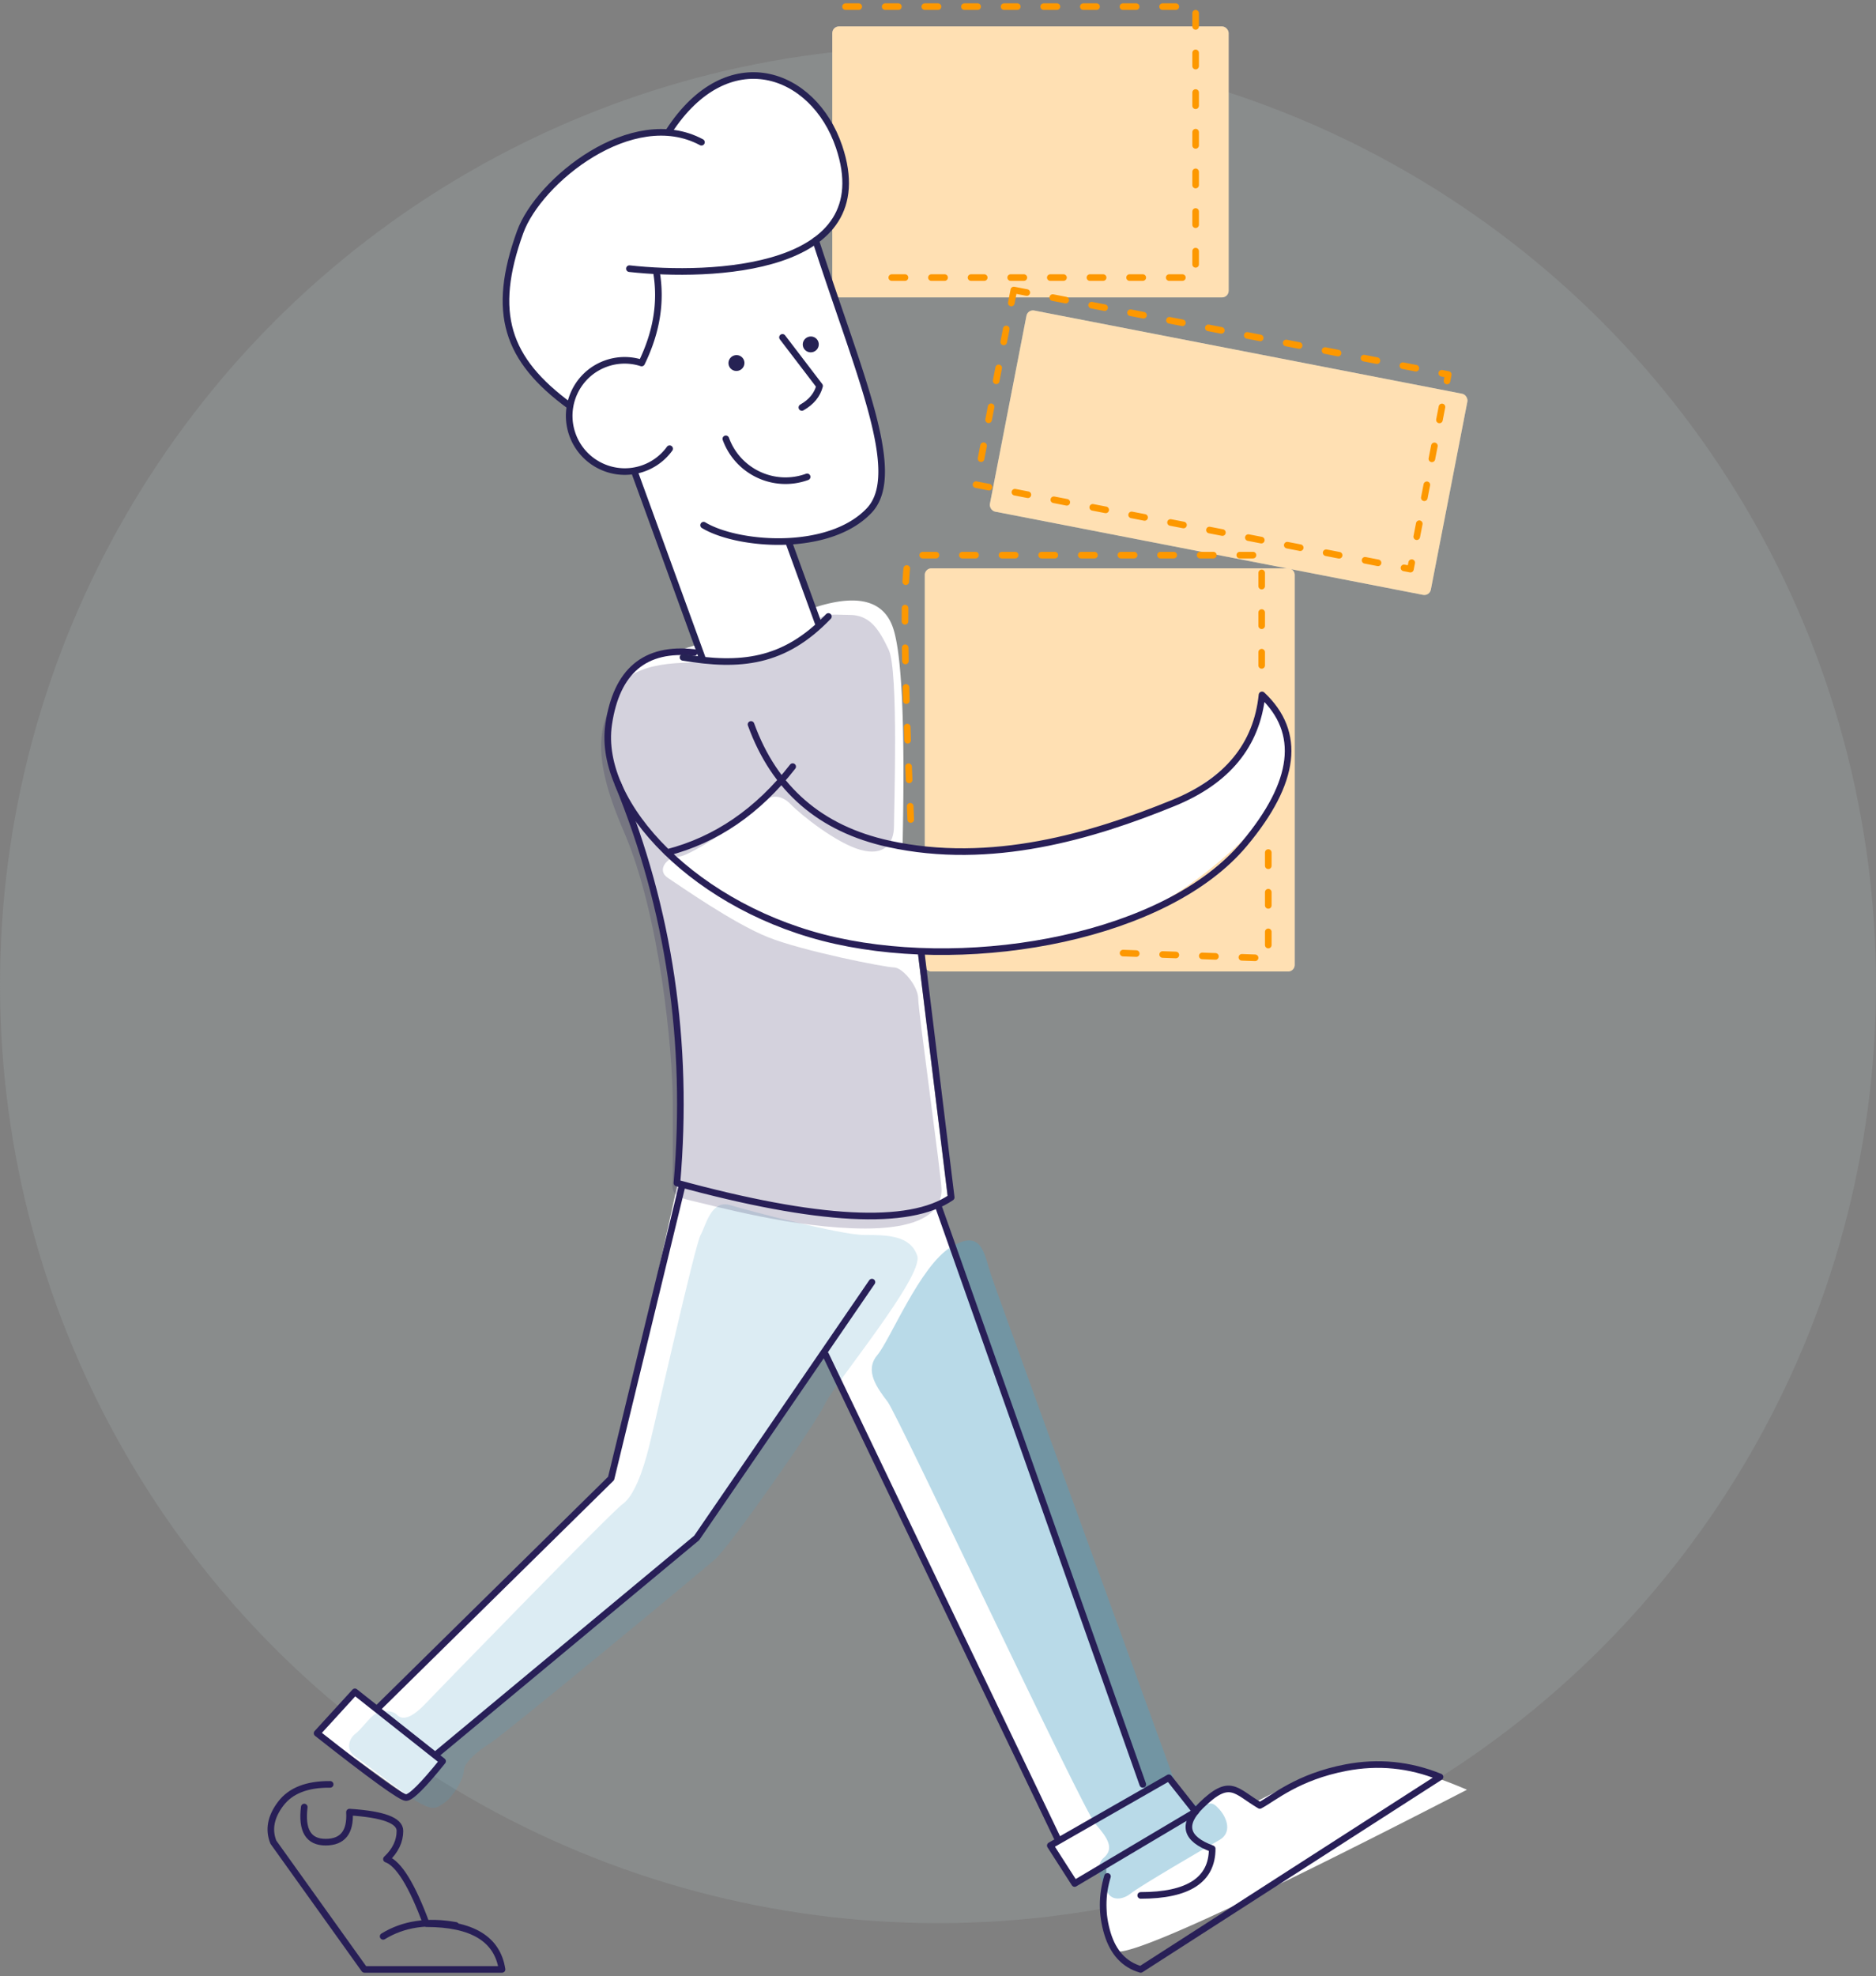 <svg xmlns="http://www.w3.org/2000/svg" width="284" height="299" viewBox="0 0 284 299">
    <rect x="0" y="0" width="284" height="299" fill="#808080" stroke="none"/>
    <g fill="none" fill-rule="evenodd" transform="translate(-14 -1)">
        <rect width="312" height="300" fill="#D8D8D8" fill-opacity="0" fill-rule="nonzero" rx="2"/>
        <circle cx="142" cy="142" r="142" fill="#9DA7A9" opacity=".3" transform="translate(14 8)"/>
        <g transform="translate(140 5)">
            <rect width="60" height="41" fill="#FFF" rx="1"/>
            <rect width="60" height="41" fill="#FD9800" opacity=".3" rx="1"/>
        </g>
        <g transform="rotate(11 -163.406 904.488)">
            <rect width="68" height="31" fill="#FFF" rx="1"/>
            <rect width="68" height="31" fill="#FD9800" opacity=".3" rx="1"/>
        </g>
        <path fill="#FFF" d="M155 87h54a1 1 0 0 1 1 1v59a1 1 0 0 1-1 1h-54a1 1 0 0 1-1-1V88a1 1 0 0 1 1-1z"/>
        <path fill="#FD9800" d="M155 87h54a1 1 0 0 1 1 1v59a1 1 0 0 1-1 1h-54a1 1 0 0 1-1-1V88a1 1 0 0 1 1-1z" opacity=".3"/>
        <path stroke="#FD9800" stroke-dasharray="2,4" stroke-linecap="round" stroke-linejoin="round" d="M142 2h53v41h-46.335M167.478 44.883l65.769 12.785-5.725 29.449-65.769-12.785 5.725-29.449zM151.873 125c-1.164-26.667-1.164-40 0-40H205v17.374M206 130v16l-25-.892"/>
        <g>
            <path fill="#FFF" d="M75.912 272.953l4.51-4.92v-1.516l38.938-32.853 19.562-28.053 35.266 73.816-1.175 1.188 4.099 5.502 4.367-2.734v4.083c-.105 4.084.292 6.962 1.19 8.633.899 1.671 18.702-6.425 53.41-24.289-7.381-3.161-13.086-4.42-17.113-3.778-4.028.643-9.064 2.564-15.109 5.763-2.095-1.997-3.683-2.66-4.765-1.985-1.082.675-2.482 1.784-4.2 3.328l-3.949-5.106-3.643 1.778-31.3-88.48 1.486-1.01-4.537-37.077c11.94.087 21.673-1.259 29.2-4.038 7.525-2.78 14.762-7.7 21.708-14.762 3.313-4.185 4.97-7.31 4.97-9.376 0-3.1.066-6.881-1.033-7.911a199.437 199.437 0 0 1-2.622-2.513c-.877 7.732-7.575 13.82-20.096 18.267-12.521 4.447-24 5.804-34.437 4.074.39-18.052-.094-29.055-1.456-33.008-1.361-3.954-5.045-5.057-11.05-3.311l-21.491 6.794c-2.936.205-5.193 1.052-6.772 2.541-2.368 2.234-5.458 11.062-3.09 16.24 2.369 5.18 7.472 21.727 8.95 32.784.984 7.37 1.289 16.978.912 28.821l-9.862 44.775-35.67 35.312-3.44-2.758-5.383 6.004 13.625 9.775z"/>
            <path fill="#52A4C5" d="M81.327 273.746c-1.25.882-1.7 1.265-3.948 0-2.248-1.266-8.147-5.976-9.627-6.974-1.48-.997-.892-2.72 0-3.387.892-.667 1.972-2.229 2.855-2.91.884-.681 2.705-.798 3.481 0 .776.798 2.06.684 4.328-1.695 2.268-2.38 28.125-28.973 29.826-30.182 1.701-1.21 3.035-4.78 4.009-8.673.974-3.892 6.956-30.51 7.809-32.06.853-1.548 1.603-5.393 4.53-4.5 2.926.892 16.714 4.5 20.216 4.5 3.502 0 7.018.05 8.05 3.153 1.033 3.102-12.542 19.357-13.958 22.406-1.416 3.048-14.357 21.47-16.598 23.466-2.24 1.996-31.888 26.485-33.994 27.808-2.107 1.322-4.109 3.067-4.109 4.291 0 1.224-1.619 3.874-2.87 4.757z" opacity=".2"/>
            <path fill="#52A4C5" d="M157.968 189.692c4.714-2.86 5 1.037 6.032 4.14.688 2.067 10.045 27.862 28.069 77.381.526 1.915 1.542 2.872 3.046 2.872 2.256 0 2.2-.718 3.45.66 1.252 1.38 1.963 3.6 0 4.691-1.961 1.09-11.958 6.935-13.31 8.018-1.35 1.083-2.874 1.1-3.533 0-.659-1.099-2.25-3.935-.634-5.34 1.618-1.404.658-2.948-1.278-5.158-1.936-2.21-29.852-61.759-31.428-63.836-1.576-2.077-3.557-4.706-1.576-7.062 1.98-2.357 6.448-13.505 11.162-16.366z" opacity=".4"/>
            <path stroke="#281F57" stroke-linecap="round" stroke-linejoin="round" d="M119.09 99.734c-7.448-.831-11.763 2.797-12.948 10.884-1.778 12.13 13.386 28.084 34.448 32.735 21.062 4.65 50.052-.64 61.789-14.668 7.824-9.352 8.714-16.866 2.67-22.54-.779 7.576-5.245 13.028-13.4 16.355-12.231 4.99-27.588 9.595-43.115 6.185-10.351-2.273-17.298-8.296-20.84-18.067M115 130c7.405-1.91 13.739-6.244 19-13"/>
            <path stroke="#281F57" stroke-linecap="round" stroke-linejoin="round" d="M107.526 119.545c7.8 19.036 10.784 39.19 8.95 60.463 21.328 5.828 35.17 6.553 41.524 2.174l-4.508-36.784M117.246 180.474L106.51 224.71 71.24 259.43M80.051 266.463l39.416-32.752L146 195M67.726 257L81 267.497c-2.951 3.669-4.795 5.503-5.532 5.503-.737 0-5.226-3.245-13.468-9.735L67.726 257zM139 206l35 73M156 183.364L187 271M173 280.258L190.945 270l4.055 5.129L176.683 286zM63.983 271c-3.487-.035-5.983.94-7.487 2.924-1.504 1.983-1.874 3.924-1.11 5.821L69.167 299H90c-.709-4.614-4.532-6.921-11.468-6.921-2.159-5.84-4.17-9.098-6.032-9.77 1.362-1.284 2.043-2.71 2.043-4.278 0-1.57-2.546-2.514-7.638-2.834.176 3.032-1.03 4.548-3.617 4.548-2.587 0-3.663-1.772-3.229-5.316M83 292.337c-4.27-.772-7.937-.218-11 1.663"/>
            <path stroke="#281F57" stroke-linecap="round" stroke-linejoin="round" d="M181.656 284.924c-.875 2.877-.875 5.761 0 8.651.875 2.89 2.552 4.699 5.03 5.425L232 269.873c-4.614-1.873-9.365-2.341-14.252-1.405-7.33 1.405-10.927 4.611-13.026 5.719-3.718-2.185-4.472-4.312-8.887 0-2.943 2.874-2.386 5.058 1.673 6.55 0 4.708-3.607 7.063-10.821 7.063"/>
        </g>
        <g>
            <path fill="#281F57" d="M153.002 152.101c0-1.861-2.373-4.717-3.666-4.717-1.292 0-13.827-2.467-19.11-4.59-5.283-2.122-13.365-7.808-15.13-8.965-1.764-1.157-.088-3.222 1.685-3.222 1.772 0 11.567-6.683 12.506-7.935.939-1.252 2.712-1.723 4.387 0 1.676 1.723 6.965 5.901 10.57 6.918 3.606 1.017 5.092-.962 5.092-3.599 0-2.636.712-23.48-.798-26.672s-2.886-5.272-5.926-5.272-3.41-.58-7.898 2.346c-4.488 2.926-8.94 4.887-12.821 4.887-3.881 0-12.075-.555-14.417 4.237-2.342 4.792-4.528 8.641.945 21.26 5.473 12.617 7.426 33.203 7.426 41.154v11.189c0 1.653-.625 2.786 2.71 3.534 3.336.749 15.77 4.24 26.412 4.24 10.64 0 11.565-3.972 11.565-5.873 0-1.901-3.532-27.058-3.532-28.92z" opacity=".2"/>
            <g fill-rule="nonzero">
                <path fill="#FFF" d="M109.971 72.31a8.415 8.415 0 0 1-9.268-5.432 8.39 8.39 0 0 1-.364-4.44l-.16-.152c-4.216-2.985-7.086-6.313-8.612-9.984-2.288-5.505-.102-15.977 4.16-21.17 4.264-5.191 9.866-8.077 12.034-8.866 1.445-.526 3.949-.941 7.511-1.245 1.972-3.625 5.074-6.292 9.306-8.002 6.35-2.565 13.994 2.62 16.033 9.127 2.039 6.507 1.457 9.664.094 12.055-.908 1.594-1.982 2.69-3.223 3.29 4.286 12.5 6.85 20.172 7.695 23.013 1.268 4.263 4.034 13.315.86 17.212-2.115 2.598-6.329 4.38-12.639 5.348l4.594 12.622c-2.519 2.23-4.878 3.678-7.079 4.341-2.2.663-5.725.917-10.576.761L109.97 72.31z"/>
                <path stroke="#262254" stroke-linecap="round" stroke-linejoin="round" d="M113.365 42.093c.792 4.627.035 9.167-2.233 13.834a8.353 8.353 0 0 0-5.438.102c-4.36 1.587-6.605 6.414-5.015 10.783 1.59 4.368 6.413 6.622 10.772 5.036a8.35 8.35 0 0 0 3.919-2.953M120.514 80.469c5.156 3.102 18.939 4.207 25.046-2.194 5.32-5.575-1.486-20.512-8.077-40.888M136.19 73.155c-4.982 1.814-10.494-.763-12.31-5.755"/>
                <path stroke="#262254" stroke-linecap="round" stroke-linejoin="round" d="M132.456 52.047l5.617 7.355c-.354 1.353-1.248 2.438-2.682 3.252M100.24 62.404c-9.556-6.997-11.915-14.062-7.5-26.282 2.807-7.765 16.977-19.217 27.45-13.601"/>
                <path stroke="#262254" stroke-linecap="round" stroke-linejoin="round" d="M115.234 20.91c8.934-13.8 21.94-9.112 25.79 2.296 6.384 18.917-19.495 19.808-31.743 18.445M110.066 72.427l10.28 28.247M133.43 83.116l4.524 12.429M117.398 100.468c8.628 1.43 15.28.845 22.012-6.188"/>
            </g>
            <g fill="#262254" fill-rule="nonzero" transform="rotate(-20 218.553 -323.835)">
                <ellipse cx="1.214" cy="1.2" rx="1.214" ry="1.2"/>
                <ellipse cx="12.75" cy="2.4" rx="1.214" ry="1.2"/>
            </g>
        </g>
    </g>
</svg>
